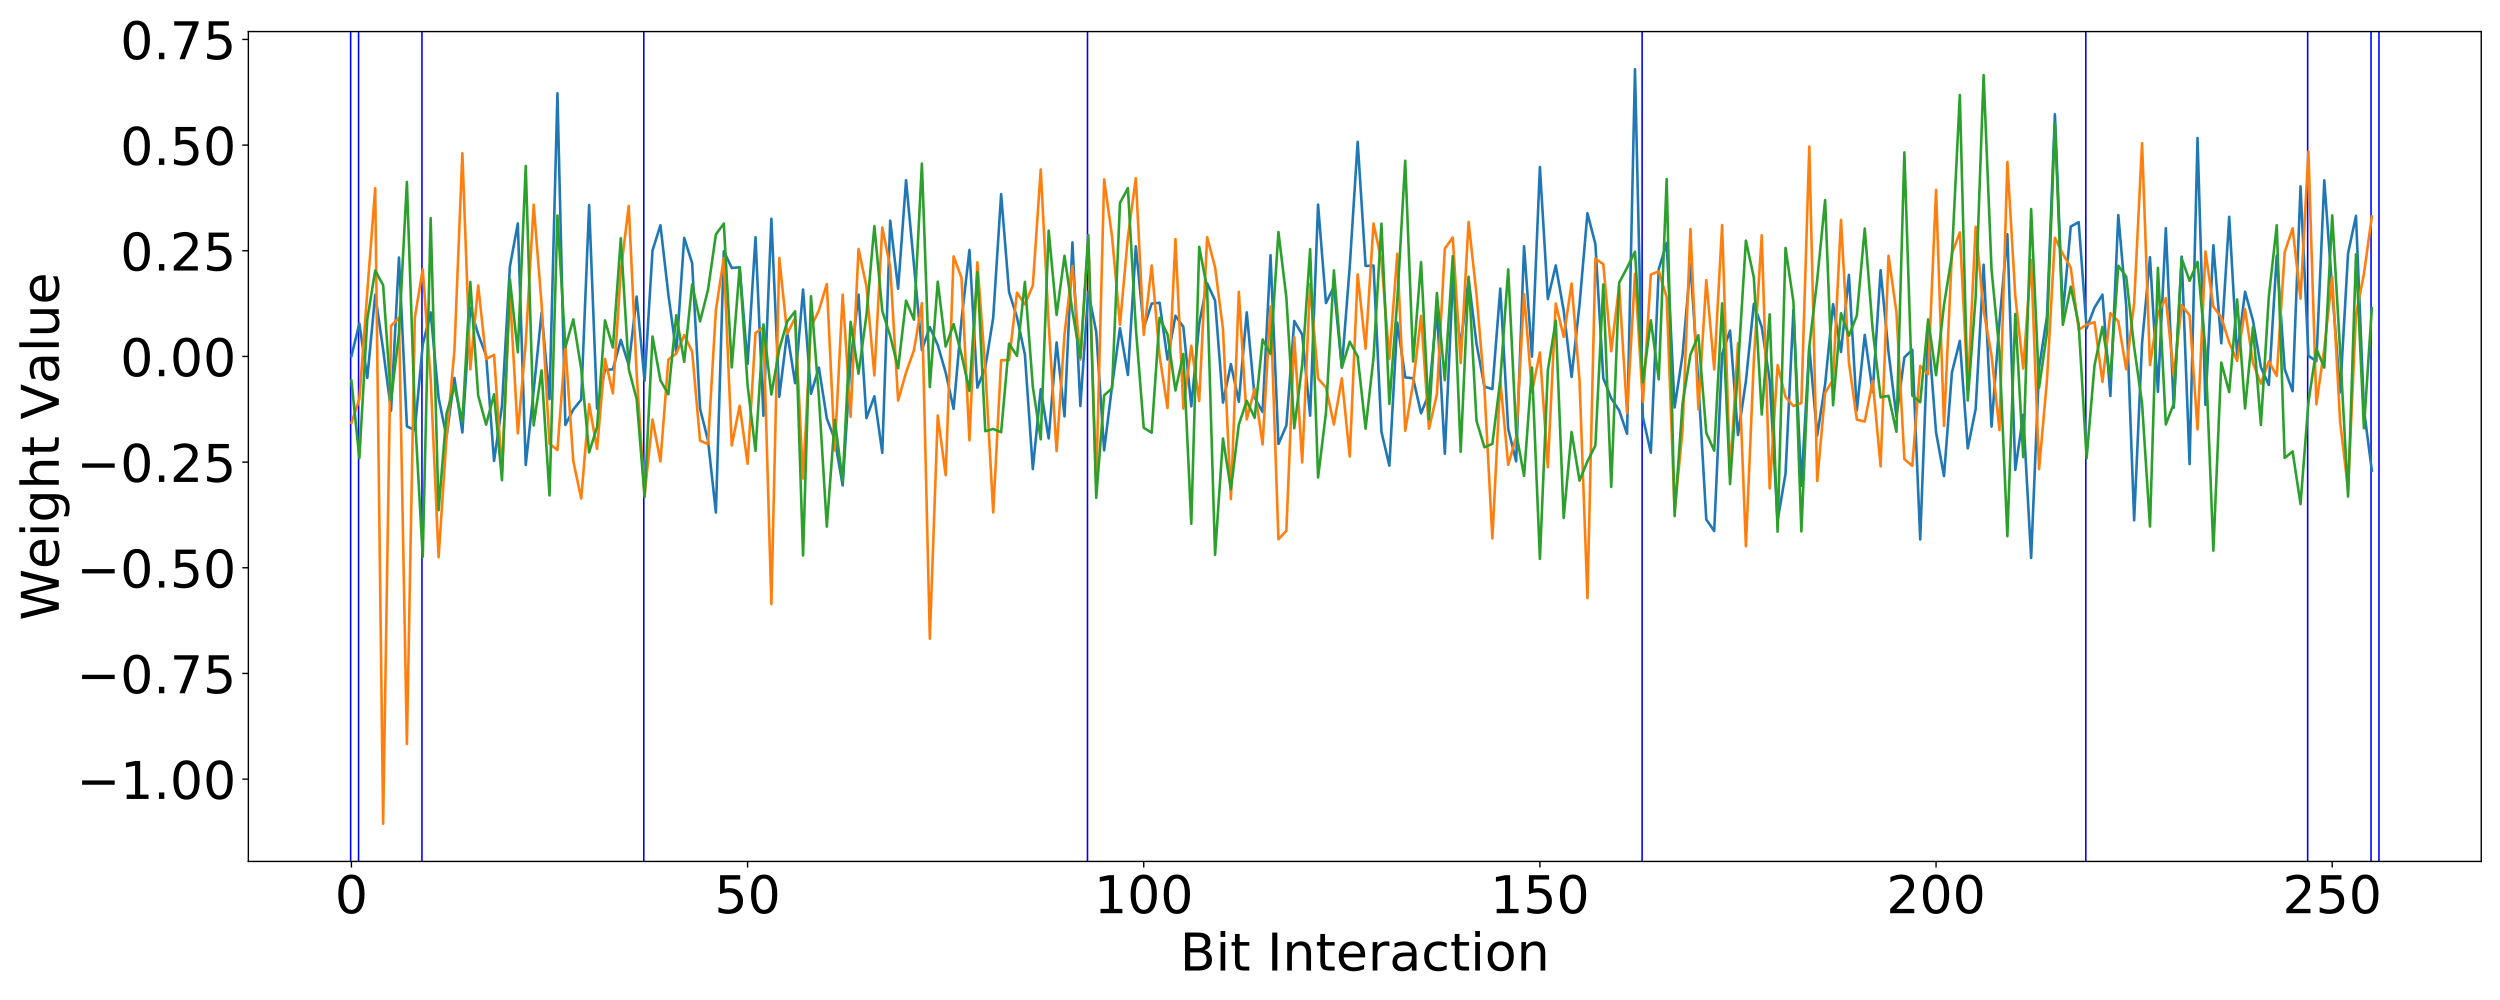 <?xml version="1.0" encoding="utf-8" standalone="no"?>
<!DOCTYPE svg PUBLIC "-//W3C//DTD SVG 1.1//EN"
  "http://www.w3.org/Graphics/SVG/1.1/DTD/svg11.dtd">
<!-- Created with matplotlib (https://matplotlib.org/) -->
<svg height="576pt" version="1.1" viewBox="0 0 1440 576" width="1440pt" xmlns="http://www.w3.org/2000/svg" xmlns:xlink="http://www.w3.org/1999/xlink">
 <defs>
  <style type="text/css">
*{stroke-linecap:butt;stroke-linejoin:round;white-space:pre;}
  </style>
 </defs>
 <g id="figure_1">
  <g id="patch_1">
   <path d="M 0 576 
L 1440 576 
L 1440 0 
L 0 0 
z
" style="fill:#ffffff;"/>
  </g>
  <g id="axes_1">
   <g id="patch_2">
    <path d="M 143.05 496.2 
L 1429.2 496.2 
L 1429.2 18.172 
L 143.05 18.172 
z
" style="fill:#ffffff;"/>
   </g>
   <g id="patch_3">
    <path clip-path="url(#pf84b4b0a59)" d="M 201.511 496.2 
L 201.511 18.172 
L 202.424 18.172 
L 202.424 496.2 
z
" style="fill:#0000ff;"/>
   </g>
   <g id="patch_4">
    <path clip-path="url(#pf84b4b0a59)" d="M 206.075 496.2 
L 206.075 18.172 
L 206.988 18.172 
L 206.988 496.2 
z
" style="fill:#0000ff;"/>
   </g>
   <g id="patch_5">
    <path clip-path="url(#pf84b4b0a59)" d="M 242.585 496.2 
L 242.585 18.172 
L 243.498 18.172 
L 243.498 496.2 
z
" style="fill:#0000ff;"/>
   </g>
   <g id="patch_6">
    <path clip-path="url(#pf84b4b0a59)" d="M 370.369 496.2 
L 370.369 18.172 
L 371.282 18.172 
L 371.282 496.2 
z
" style="fill:#0000ff;"/>
   </g>
   <g id="patch_7">
    <path clip-path="url(#pf84b4b0a59)" d="M 625.938 496.2 
L 625.938 18.172 
L 626.851 18.172 
L 626.851 496.2 
z
" style="fill:#0000ff;"/>
   </g>
   <g id="patch_8">
    <path clip-path="url(#pf84b4b0a59)" d="M 945.399 496.2 
L 945.399 18.172 
L 946.312 18.172 
L 946.312 496.2 
z
" style="fill:#0000ff;"/>
   </g>
   <g id="patch_9">
    <path clip-path="url(#pf84b4b0a59)" d="M 1200.968 496.2 
L 1200.968 18.172 
L 1201.881 18.172 
L 1201.881 496.2 
z
" style="fill:#0000ff;"/>
   </g>
   <g id="patch_10">
    <path clip-path="url(#pf84b4b0a59)" d="M 1328.752 496.2 
L 1328.752 18.172 
L 1329.665 18.172 
L 1329.665 496.2 
z
" style="fill:#0000ff;"/>
   </g>
   <g id="patch_11">
    <path clip-path="url(#pf84b4b0a59)" d="M 1365.262 496.2 
L 1365.262 18.172 
L 1366.175 18.172 
L 1366.175 496.2 
z
" style="fill:#0000ff;"/>
   </g>
   <g id="patch_12">
    <path clip-path="url(#pf84b4b0a59)" d="M 1369.826 496.2 
L 1369.826 18.172 
L 1370.739 18.172 
L 1370.739 496.2 
z
" style="fill:#0000ff;"/>
   </g>
   <g id="matplotlib.axis_1">
    <g id="xtick_1">
     <g id="line2d_1">
      <defs>
       <path d="M 0 0 
L 0 3.5 
" id="m3973cacd68" style="stroke:#000000;stroke-width:0.8;"/>
      </defs>
      <g>
       <use style="stroke:#000000;stroke-width:0.8;" x="202.424" xlink:href="#m3973cacd68" y="496.2"/>
      </g>
     </g>
     <g id="text_1">
      <!-- 0 -->
      <defs>
       <path d="M 31.781 66.406 
Q 24.172 66.406 20.328 58.906 
Q 16.5 51.422 16.5 36.375 
Q 16.5 21.391 20.328 13.891 
Q 24.172 6.391 31.781 6.391 
Q 39.453 6.391 43.281 13.891 
Q 47.125 21.391 47.125 36.375 
Q 47.125 51.422 43.281 58.906 
Q 39.453 66.406 31.781 66.406 
z
M 31.781 74.219 
Q 44.047 74.219 50.516 64.516 
Q 56.984 54.828 56.984 36.375 
Q 56.984 17.969 50.516 8.266 
Q 44.047 -1.422 31.781 -1.422 
Q 19.531 -1.422 13.062 8.266 
Q 6.594 17.969 6.594 36.375 
Q 6.594 54.828 13.062 64.516 
Q 19.531 74.219 31.781 74.219 
z
" id="DejaVuSans-48"/>
      </defs>
      <g transform="translate(192.88 525.995)scale(0.3 -0.3)">
       <use xlink:href="#DejaVuSans-48"/>
      </g>
     </g>
    </g>
    <g id="xtick_2">
     <g id="line2d_2">
      <g>
       <use style="stroke:#000000;stroke-width:0.8;" x="430.611" xlink:href="#m3973cacd68" y="496.2"/>
      </g>
     </g>
     <g id="text_2">
      <!-- 50 -->
      <defs>
       <path d="M 10.797 72.906 
L 49.516 72.906 
L 49.516 64.594 
L 19.828 64.594 
L 19.828 46.734 
Q 21.969 47.469 24.109 47.828 
Q 26.266 48.188 28.422 48.188 
Q 40.625 48.188 47.75 41.5 
Q 54.891 34.812 54.891 23.391 
Q 54.891 11.625 47.562 5.094 
Q 40.234 -1.422 26.906 -1.422 
Q 22.312 -1.422 17.547 -0.641 
Q 12.797 0.141 7.719 1.703 
L 7.719 11.625 
Q 12.109 9.234 16.797 8.062 
Q 21.484 6.891 26.703 6.891 
Q 35.156 6.891 40.078 11.328 
Q 45.016 15.766 45.016 23.391 
Q 45.016 31 40.078 35.438 
Q 35.156 39.891 26.703 39.891 
Q 22.75 39.891 18.812 39.016 
Q 14.891 38.141 10.797 36.281 
z
" id="DejaVuSans-53"/>
      </defs>
      <g transform="translate(411.523 525.995)scale(0.3 -0.3)">
       <use xlink:href="#DejaVuSans-53"/>
       <use x="63.623" xlink:href="#DejaVuSans-48"/>
      </g>
     </g>
    </g>
    <g id="xtick_3">
     <g id="line2d_3">
      <g>
       <use style="stroke:#000000;stroke-width:0.8;" x="658.797" xlink:href="#m3973cacd68" y="496.2"/>
      </g>
     </g>
     <g id="text_3">
      <!-- 100 -->
      <defs>
       <path d="M 12.406 8.297 
L 28.516 8.297 
L 28.516 63.922 
L 10.984 60.406 
L 10.984 69.391 
L 28.422 72.906 
L 38.281 72.906 
L 38.281 8.297 
L 54.391 8.297 
L 54.391 0 
L 12.406 0 
z
" id="DejaVuSans-49"/>
      </defs>
      <g transform="translate(630.166 525.995)scale(0.3 -0.3)">
       <use xlink:href="#DejaVuSans-49"/>
       <use x="63.623" xlink:href="#DejaVuSans-48"/>
       <use x="127.246" xlink:href="#DejaVuSans-48"/>
      </g>
     </g>
    </g>
    <g id="xtick_4">
     <g id="line2d_4">
      <g>
       <use style="stroke:#000000;stroke-width:0.8;" x="886.983" xlink:href="#m3973cacd68" y="496.2"/>
      </g>
     </g>
     <g id="text_4">
      <!-- 150 -->
      <g transform="translate(858.352 525.995)scale(0.3 -0.3)">
       <use xlink:href="#DejaVuSans-49"/>
       <use x="63.623" xlink:href="#DejaVuSans-53"/>
       <use x="127.246" xlink:href="#DejaVuSans-48"/>
      </g>
     </g>
    </g>
    <g id="xtick_5">
     <g id="line2d_5">
      <g>
       <use style="stroke:#000000;stroke-width:0.8;" x="1115.17" xlink:href="#m3973cacd68" y="496.2"/>
      </g>
     </g>
     <g id="text_5">
      <!-- 200 -->
      <defs>
       <path d="M 19.188 8.297 
L 53.609 8.297 
L 53.609 0 
L 7.328 0 
L 7.328 8.297 
Q 12.938 14.109 22.625 23.891 
Q 32.328 33.688 34.812 36.531 
Q 39.547 41.844 41.422 45.531 
Q 43.312 49.219 43.312 52.781 
Q 43.312 58.594 39.234 62.25 
Q 35.156 65.922 28.609 65.922 
Q 23.969 65.922 18.812 64.312 
Q 13.672 62.703 7.812 59.422 
L 7.812 69.391 
Q 13.766 71.781 18.938 73 
Q 24.125 74.219 28.422 74.219 
Q 39.75 74.219 46.484 68.547 
Q 53.219 62.891 53.219 53.422 
Q 53.219 48.922 51.531 44.891 
Q 49.859 40.875 45.406 35.406 
Q 44.188 33.984 37.641 27.219 
Q 31.109 20.453 19.188 8.297 
z
" id="DejaVuSans-50"/>
      </defs>
      <g transform="translate(1086.539 525.995)scale(0.3 -0.3)">
       <use xlink:href="#DejaVuSans-50"/>
       <use x="63.623" xlink:href="#DejaVuSans-48"/>
       <use x="127.246" xlink:href="#DejaVuSans-48"/>
      </g>
     </g>
    </g>
    <g id="xtick_6">
     <g id="line2d_6">
      <g>
       <use style="stroke:#000000;stroke-width:0.8;" x="1343.356" xlink:href="#m3973cacd68" y="496.2"/>
      </g>
     </g>
     <g id="text_6">
      <!-- 250 -->
      <g transform="translate(1314.725 525.995)scale(0.3 -0.3)">
       <use xlink:href="#DejaVuSans-50"/>
       <use x="63.623" xlink:href="#DejaVuSans-53"/>
       <use x="127.246" xlink:href="#DejaVuSans-48"/>
      </g>
     </g>
    </g>
    <g id="text_7">
     <!-- Bit Interaction -->
     <defs>
      <path d="M 19.672 34.812 
L 19.672 8.109 
L 35.5 8.109 
Q 43.453 8.109 47.281 11.406 
Q 51.125 14.703 51.125 21.484 
Q 51.125 28.328 47.281 31.562 
Q 43.453 34.812 35.5 34.812 
z
M 19.672 64.797 
L 19.672 42.828 
L 34.281 42.828 
Q 41.5 42.828 45.031 45.531 
Q 48.578 48.25 48.578 53.812 
Q 48.578 59.328 45.031 62.062 
Q 41.5 64.797 34.281 64.797 
z
M 9.812 72.906 
L 35.016 72.906 
Q 46.297 72.906 52.391 68.219 
Q 58.5 63.531 58.5 54.891 
Q 58.5 48.188 55.375 44.234 
Q 52.25 40.281 46.188 39.312 
Q 53.469 37.75 57.5 32.781 
Q 61.531 27.828 61.531 20.406 
Q 61.531 10.641 54.891 5.312 
Q 48.25 0 35.984 0 
L 9.812 0 
z
" id="DejaVuSans-66"/>
      <path d="M 9.422 54.688 
L 18.406 54.688 
L 18.406 0 
L 9.422 0 
z
M 9.422 75.984 
L 18.406 75.984 
L 18.406 64.594 
L 9.422 64.594 
z
" id="DejaVuSans-105"/>
      <path d="M 18.312 70.219 
L 18.312 54.688 
L 36.812 54.688 
L 36.812 47.703 
L 18.312 47.703 
L 18.312 18.016 
Q 18.312 11.328 20.141 9.422 
Q 21.969 7.516 27.594 7.516 
L 36.812 7.516 
L 36.812 0 
L 27.594 0 
Q 17.188 0 13.234 3.875 
Q 9.281 7.766 9.281 18.016 
L 9.281 47.703 
L 2.688 47.703 
L 2.688 54.688 
L 9.281 54.688 
L 9.281 70.219 
z
" id="DejaVuSans-116"/>
      <path id="DejaVuSans-32"/>
      <path d="M 9.812 72.906 
L 19.672 72.906 
L 19.672 0 
L 9.812 0 
z
" id="DejaVuSans-73"/>
      <path d="M 54.891 33.016 
L 54.891 0 
L 45.906 0 
L 45.906 32.719 
Q 45.906 40.484 42.875 44.328 
Q 39.844 48.188 33.797 48.188 
Q 26.516 48.188 22.312 43.547 
Q 18.109 38.922 18.109 30.906 
L 18.109 0 
L 9.078 0 
L 9.078 54.688 
L 18.109 54.688 
L 18.109 46.188 
Q 21.344 51.125 25.703 53.562 
Q 30.078 56 35.797 56 
Q 45.219 56 50.047 50.172 
Q 54.891 44.344 54.891 33.016 
z
" id="DejaVuSans-110"/>
      <path d="M 56.203 29.594 
L 56.203 25.203 
L 14.891 25.203 
Q 15.484 15.922 20.484 11.062 
Q 25.484 6.203 34.422 6.203 
Q 39.594 6.203 44.453 7.469 
Q 49.312 8.734 54.109 11.281 
L 54.109 2.781 
Q 49.266 0.734 44.188 -0.344 
Q 39.109 -1.422 33.891 -1.422 
Q 20.797 -1.422 13.156 6.188 
Q 5.516 13.812 5.516 26.812 
Q 5.516 40.234 12.766 48.109 
Q 20.016 56 32.328 56 
Q 43.359 56 49.781 48.891 
Q 56.203 41.797 56.203 29.594 
z
M 47.219 32.234 
Q 47.125 39.594 43.094 43.984 
Q 39.062 48.391 32.422 48.391 
Q 24.906 48.391 20.391 44.141 
Q 15.875 39.891 15.188 32.172 
z
" id="DejaVuSans-101"/>
      <path d="M 41.109 46.297 
Q 39.594 47.172 37.812 47.578 
Q 36.031 48 33.891 48 
Q 26.266 48 22.188 43.047 
Q 18.109 38.094 18.109 28.812 
L 18.109 0 
L 9.078 0 
L 9.078 54.688 
L 18.109 54.688 
L 18.109 46.188 
Q 20.953 51.172 25.484 53.578 
Q 30.031 56 36.531 56 
Q 37.453 56 38.578 55.875 
Q 39.703 55.766 41.062 55.516 
z
" id="DejaVuSans-114"/>
      <path d="M 34.281 27.484 
Q 23.391 27.484 19.188 25 
Q 14.984 22.516 14.984 16.5 
Q 14.984 11.719 18.141 8.906 
Q 21.297 6.109 26.703 6.109 
Q 34.188 6.109 38.703 11.406 
Q 43.219 16.703 43.219 25.484 
L 43.219 27.484 
z
M 52.203 31.203 
L 52.203 0 
L 43.219 0 
L 43.219 8.297 
Q 40.141 3.328 35.547 0.953 
Q 30.953 -1.422 24.312 -1.422 
Q 15.922 -1.422 10.953 3.297 
Q 6 8.016 6 15.922 
Q 6 25.141 12.172 29.828 
Q 18.359 34.516 30.609 34.516 
L 43.219 34.516 
L 43.219 35.406 
Q 43.219 41.609 39.141 45 
Q 35.062 48.391 27.688 48.391 
Q 23 48.391 18.547 47.266 
Q 14.109 46.141 10.016 43.891 
L 10.016 52.203 
Q 14.938 54.109 19.578 55.047 
Q 24.219 56 28.609 56 
Q 40.484 56 46.344 49.844 
Q 52.203 43.703 52.203 31.203 
z
" id="DejaVuSans-97"/>
      <path d="M 48.781 52.594 
L 48.781 44.188 
Q 44.969 46.297 41.141 47.344 
Q 37.312 48.391 33.406 48.391 
Q 24.656 48.391 19.812 42.844 
Q 14.984 37.312 14.984 27.297 
Q 14.984 17.281 19.812 11.734 
Q 24.656 6.203 33.406 6.203 
Q 37.312 6.203 41.141 7.25 
Q 44.969 8.297 48.781 10.406 
L 48.781 2.094 
Q 45.016 0.344 40.984 -0.531 
Q 36.969 -1.422 32.422 -1.422 
Q 20.062 -1.422 12.781 6.344 
Q 5.516 14.109 5.516 27.297 
Q 5.516 40.672 12.859 48.328 
Q 20.219 56 33.016 56 
Q 37.156 56 41.109 55.141 
Q 45.062 54.297 48.781 52.594 
z
" id="DejaVuSans-99"/>
      <path d="M 30.609 48.391 
Q 23.391 48.391 19.188 42.75 
Q 14.984 37.109 14.984 27.297 
Q 14.984 17.484 19.156 11.844 
Q 23.344 6.203 30.609 6.203 
Q 37.797 6.203 41.984 11.859 
Q 46.188 17.531 46.188 27.297 
Q 46.188 37.016 41.984 42.703 
Q 37.797 48.391 30.609 48.391 
z
M 30.609 56 
Q 42.328 56 49.016 48.375 
Q 55.719 40.766 55.719 27.297 
Q 55.719 13.875 49.016 6.219 
Q 42.328 -1.422 30.609 -1.422 
Q 18.844 -1.422 12.172 6.219 
Q 5.516 13.875 5.516 27.297 
Q 5.516 40.766 12.172 48.375 
Q 18.844 56 30.609 56 
z
" id="DejaVuSans-111"/>
     </defs>
     <g transform="translate(679.639 559.03)scale(0.3 -0.3)">
      <use xlink:href="#DejaVuSans-66"/>
      <use x="68.604" xlink:href="#DejaVuSans-105"/>
      <use x="96.387" xlink:href="#DejaVuSans-116"/>
      <use x="135.596" xlink:href="#DejaVuSans-32"/>
      <use x="167.383" xlink:href="#DejaVuSans-73"/>
      <use x="196.875" xlink:href="#DejaVuSans-110"/>
      <use x="260.254" xlink:href="#DejaVuSans-116"/>
      <use x="299.463" xlink:href="#DejaVuSans-101"/>
      <use x="360.986" xlink:href="#DejaVuSans-114"/>
      <use x="402.1" xlink:href="#DejaVuSans-97"/>
      <use x="463.379" xlink:href="#DejaVuSans-99"/>
      <use x="518.359" xlink:href="#DejaVuSans-116"/>
      <use x="557.568" xlink:href="#DejaVuSans-105"/>
      <use x="585.352" xlink:href="#DejaVuSans-111"/>
      <use x="646.533" xlink:href="#DejaVuSans-110"/>
     </g>
    </g>
   </g>
   <g id="matplotlib.axis_2">
    <g id="ytick_1">
     <g id="line2d_7">
      <defs>
       <path d="M 0 0 
L -3.5 0 
" id="m3cf53bcc9a" style="stroke:#000000;stroke-width:0.8;"/>
      </defs>
      <g>
       <use style="stroke:#000000;stroke-width:0.8;" x="143.05" xlink:href="#m3cf53bcc9a" y="448.778"/>
      </g>
     </g>
     <g id="text_8">
      <!-- −1.00 -->
      <defs>
       <path d="M 10.594 35.5 
L 73.188 35.5 
L 73.188 27.203 
L 10.594 27.203 
z
" id="DejaVuSans-8722"/>
       <path d="M 10.688 12.406 
L 21 12.406 
L 21 0 
L 10.688 0 
z
" id="DejaVuSans-46"/>
      </defs>
      <g transform="translate(44.114 460.176)scale(0.3 -0.3)">
       <use xlink:href="#DejaVuSans-8722"/>
       <use x="83.789" xlink:href="#DejaVuSans-49"/>
       <use x="147.412" xlink:href="#DejaVuSans-46"/>
       <use x="179.199" xlink:href="#DejaVuSans-48"/>
       <use x="242.822" xlink:href="#DejaVuSans-48"/>
      </g>
     </g>
    </g>
    <g id="ytick_2">
     <g id="line2d_8">
      <g>
       <use style="stroke:#000000;stroke-width:0.8;" x="143.05" xlink:href="#m3cf53bcc9a" y="387.911"/>
      </g>
     </g>
     <g id="text_9">
      <!-- −0.75 -->
      <defs>
       <path d="M 8.203 72.906 
L 55.078 72.906 
L 55.078 68.703 
L 28.609 0 
L 18.312 0 
L 43.219 64.594 
L 8.203 64.594 
z
" id="DejaVuSans-55"/>
      </defs>
      <g transform="translate(44.114 399.309)scale(0.3 -0.3)">
       <use xlink:href="#DejaVuSans-8722"/>
       <use x="83.789" xlink:href="#DejaVuSans-48"/>
       <use x="147.412" xlink:href="#DejaVuSans-46"/>
       <use x="179.199" xlink:href="#DejaVuSans-55"/>
       <use x="242.822" xlink:href="#DejaVuSans-53"/>
      </g>
     </g>
    </g>
    <g id="ytick_3">
     <g id="line2d_9">
      <g>
       <use style="stroke:#000000;stroke-width:0.8;" x="143.05" xlink:href="#m3cf53bcc9a" y="327.044"/>
      </g>
     </g>
     <g id="text_10">
      <!-- −0.50 -->
      <g transform="translate(44.114 338.442)scale(0.3 -0.3)">
       <use xlink:href="#DejaVuSans-8722"/>
       <use x="83.789" xlink:href="#DejaVuSans-48"/>
       <use x="147.412" xlink:href="#DejaVuSans-46"/>
       <use x="179.199" xlink:href="#DejaVuSans-53"/>
       <use x="242.822" xlink:href="#DejaVuSans-48"/>
      </g>
     </g>
    </g>
    <g id="ytick_4">
     <g id="line2d_10">
      <g>
       <use style="stroke:#000000;stroke-width:0.8;" x="143.05" xlink:href="#m3cf53bcc9a" y="266.177"/>
      </g>
     </g>
     <g id="text_11">
      <!-- −0.25 -->
      <g transform="translate(44.114 277.575)scale(0.3 -0.3)">
       <use xlink:href="#DejaVuSans-8722"/>
       <use x="83.789" xlink:href="#DejaVuSans-48"/>
       <use x="147.412" xlink:href="#DejaVuSans-46"/>
       <use x="179.199" xlink:href="#DejaVuSans-50"/>
       <use x="242.822" xlink:href="#DejaVuSans-53"/>
      </g>
     </g>
    </g>
    <g id="ytick_5">
     <g id="line2d_11">
      <g>
       <use style="stroke:#000000;stroke-width:0.8;" x="143.05" xlink:href="#m3cf53bcc9a" y="205.31"/>
      </g>
     </g>
     <g id="text_12">
      <!-- 0.00 -->
      <g transform="translate(69.253 216.708)scale(0.3 -0.3)">
       <use xlink:href="#DejaVuSans-48"/>
       <use x="63.623" xlink:href="#DejaVuSans-46"/>
       <use x="95.41" xlink:href="#DejaVuSans-48"/>
       <use x="159.033" xlink:href="#DejaVuSans-48"/>
      </g>
     </g>
    </g>
    <g id="ytick_6">
     <g id="line2d_12">
      <g>
       <use style="stroke:#000000;stroke-width:0.8;" x="143.05" xlink:href="#m3cf53bcc9a" y="144.443"/>
      </g>
     </g>
     <g id="text_13">
      <!-- 0.25 -->
      <g transform="translate(69.253 155.841)scale(0.3 -0.3)">
       <use xlink:href="#DejaVuSans-48"/>
       <use x="63.623" xlink:href="#DejaVuSans-46"/>
       <use x="95.41" xlink:href="#DejaVuSans-50"/>
       <use x="159.033" xlink:href="#DejaVuSans-53"/>
      </g>
     </g>
    </g>
    <g id="ytick_7">
     <g id="line2d_13">
      <g>
       <use style="stroke:#000000;stroke-width:0.8;" x="143.05" xlink:href="#m3cf53bcc9a" y="83.576"/>
      </g>
     </g>
     <g id="text_14">
      <!-- 0.50 -->
      <g transform="translate(69.253 94.974)scale(0.3 -0.3)">
       <use xlink:href="#DejaVuSans-48"/>
       <use x="63.623" xlink:href="#DejaVuSans-46"/>
       <use x="95.41" xlink:href="#DejaVuSans-53"/>
       <use x="159.033" xlink:href="#DejaVuSans-48"/>
      </g>
     </g>
    </g>
    <g id="ytick_8">
     <g id="line2d_14">
      <g>
       <use style="stroke:#000000;stroke-width:0.8;" x="143.05" xlink:href="#m3cf53bcc9a" y="22.71"/>
      </g>
     </g>
     <g id="text_15">
      <!-- 0.75 -->
      <g transform="translate(69.253 34.107)scale(0.3 -0.3)">
       <use xlink:href="#DejaVuSans-48"/>
       <use x="63.623" xlink:href="#DejaVuSans-46"/>
       <use x="95.41" xlink:href="#DejaVuSans-55"/>
       <use x="159.033" xlink:href="#DejaVuSans-53"/>
      </g>
     </g>
    </g>
    <g id="text_16">
     <!-- Weight Value -->
     <defs>
      <path d="M 3.328 72.906 
L 13.281 72.906 
L 28.609 11.281 
L 43.891 72.906 
L 54.984 72.906 
L 70.312 11.281 
L 85.594 72.906 
L 95.609 72.906 
L 77.297 0 
L 64.891 0 
L 49.516 63.281 
L 33.984 0 
L 21.578 0 
z
" id="DejaVuSans-87"/>
      <path d="M 45.406 27.984 
Q 45.406 37.75 41.375 43.109 
Q 37.359 48.484 30.078 48.484 
Q 22.859 48.484 18.828 43.109 
Q 14.797 37.75 14.797 27.984 
Q 14.797 18.266 18.828 12.891 
Q 22.859 7.516 30.078 7.516 
Q 37.359 7.516 41.375 12.891 
Q 45.406 18.266 45.406 27.984 
z
M 54.391 6.781 
Q 54.391 -7.172 48.188 -13.984 
Q 42 -20.797 29.203 -20.797 
Q 24.469 -20.797 20.266 -20.094 
Q 16.062 -19.391 12.109 -17.922 
L 12.109 -9.188 
Q 16.062 -11.328 19.922 -12.344 
Q 23.781 -13.375 27.781 -13.375 
Q 36.625 -13.375 41.016 -8.766 
Q 45.406 -4.156 45.406 5.172 
L 45.406 9.625 
Q 42.625 4.781 38.281 2.391 
Q 33.938 0 27.875 0 
Q 17.828 0 11.672 7.656 
Q 5.516 15.328 5.516 27.984 
Q 5.516 40.672 11.672 48.328 
Q 17.828 56 27.875 56 
Q 33.938 56 38.281 53.609 
Q 42.625 51.219 45.406 46.391 
L 45.406 54.688 
L 54.391 54.688 
z
" id="DejaVuSans-103"/>
      <path d="M 54.891 33.016 
L 54.891 0 
L 45.906 0 
L 45.906 32.719 
Q 45.906 40.484 42.875 44.328 
Q 39.844 48.188 33.797 48.188 
Q 26.516 48.188 22.312 43.547 
Q 18.109 38.922 18.109 30.906 
L 18.109 0 
L 9.078 0 
L 9.078 75.984 
L 18.109 75.984 
L 18.109 46.188 
Q 21.344 51.125 25.703 53.562 
Q 30.078 56 35.797 56 
Q 45.219 56 50.047 50.172 
Q 54.891 44.344 54.891 33.016 
z
" id="DejaVuSans-104"/>
      <path d="M 28.609 0 
L 0.781 72.906 
L 11.078 72.906 
L 34.188 11.531 
L 57.328 72.906 
L 67.578 72.906 
L 39.797 0 
z
" id="DejaVuSans-86"/>
      <path d="M 9.422 75.984 
L 18.406 75.984 
L 18.406 0 
L 9.422 0 
z
" id="DejaVuSans-108"/>
      <path d="M 8.5 21.578 
L 8.5 54.688 
L 17.484 54.688 
L 17.484 21.922 
Q 17.484 14.156 20.5 10.266 
Q 23.531 6.391 29.594 6.391 
Q 36.859 6.391 41.078 11.031 
Q 45.312 15.672 45.312 23.688 
L 45.312 54.688 
L 54.297 54.688 
L 54.297 0 
L 45.312 0 
L 45.312 8.406 
Q 42.047 3.422 37.719 1 
Q 33.406 -1.422 27.688 -1.422 
Q 18.266 -1.422 13.375 4.438 
Q 8.5 10.297 8.5 21.578 
z
M 31.109 56 
z
" id="DejaVuSans-117"/>
     </defs>
     <g transform="translate(33.875 357.419)rotate(-90)scale(0.3 -0.3)">
      <use xlink:href="#DejaVuSans-87"/>
      <use x="98.799" xlink:href="#DejaVuSans-101"/>
      <use x="160.322" xlink:href="#DejaVuSans-105"/>
      <use x="188.105" xlink:href="#DejaVuSans-103"/>
      <use x="251.582" xlink:href="#DejaVuSans-104"/>
      <use x="314.961" xlink:href="#DejaVuSans-116"/>
      <use x="354.17" xlink:href="#DejaVuSans-32"/>
      <use x="385.957" xlink:href="#DejaVuSans-86"/>
      <use x="454.256" xlink:href="#DejaVuSans-97"/>
      <use x="515.535" xlink:href="#DejaVuSans-108"/>
      <use x="543.318" xlink:href="#DejaVuSans-117"/>
      <use x="606.697" xlink:href="#DejaVuSans-101"/>
     </g>
    </g>
   </g>
   <g id="line2d_15">
    <path clip-path="url(#pf84b4b0a59)" d="M 202.424 205.068 
L 206.988 186.379 
L 211.552 217.68 
L 216.115 169.84 
L 220.679 201.351 
L 225.243 236.571 
L 229.806 148.312 
L 234.37 245.582 
L 238.934 247.774 
L 243.498 198.489 
L 248.061 179.981 
L 252.625 229.099 
L 257.189 251.531 
L 261.753 217.691 
L 266.316 249.103 
L 270.88 177.242 
L 275.444 192.587 
L 280.007 204.746 
L 284.571 265.497 
L 289.135 233.796 
L 293.699 153.534 
L 298.262 128.698 
L 302.826 267.815 
L 307.39 224.973 
L 311.954 180.085 
L 316.517 229.883 
L 321.081 53.738 
L 325.645 244.777 
L 330.209 235.884 
L 334.772 230.196 
L 339.336 118.117 
L 343.9 235.359 
L 348.463 213.026 
L 353.027 212.743 
L 357.591 195.787 
L 362.155 210.318 
L 366.718 170.801 
L 371.282 219.363 
L 375.846 144.294 
L 380.41 129.726 
L 384.973 169.613 
L 389.537 203.162 
L 394.101 137.017 
L 398.664 151.551 
L 403.228 235.38 
L 407.792 253.593 
L 412.356 295.203 
L 416.919 144.672 
L 421.483 154.334 
L 426.047 153.966 
L 430.611 209.605 
L 435.174 136.652 
L 439.738 239.482 
L 444.302 126.011 
L 448.865 228.564 
L 453.429 191.476 
L 457.993 220.715 
L 462.557 166.75 
L 467.12 226.809 
L 471.684 211.738 
L 476.248 241.046 
L 480.812 253.112 
L 485.375 279.589 
L 489.939 207.954 
L 494.503 169.698 
L 499.066 240.851 
L 503.63 228.276 
L 508.194 260.845 
L 512.758 127.099 
L 517.321 166.306 
L 521.885 103.783 
L 531.013 201.635 
L 535.576 188.402 
L 540.14 198.744 
L 544.704 214.585 
L 549.267 235.521 
L 553.831 184.338 
L 558.395 143.948 
L 562.959 223.264 
L 567.522 211.802 
L 572.086 182.964 
L 576.65 111.81 
L 581.214 168.238 
L 585.777 182.79 
L 590.341 204.266 
L 594.905 270.169 
L 599.468 224.16 
L 604.032 252.539 
L 608.596 197.228 
L 613.16 239.83 
L 617.723 139.625 
L 622.287 233.834 
L 626.851 168.126 
L 631.415 191.094 
L 635.978 259.402 
L 640.542 222.381 
L 645.106 189.024 
L 649.67 215.984 
L 654.233 141.851 
L 658.797 188.909 
L 663.361 174.853 
L 667.924 174.376 
L 672.488 207.105 
L 677.052 181.865 
L 681.616 188.317 
L 686.179 234.043 
L 690.743 186.462 
L 695.307 163.172 
L 699.871 173.06 
L 704.434 231.904 
L 708.998 209.716 
L 713.562 231.379 
L 718.125 179.928 
L 722.689 229.052 
L 727.253 237.325 
L 731.817 147.001 
L 736.38 255.731 
L 740.944 245.1 
L 745.508 184.885 
L 750.072 192.78 
L 754.635 239.43 
L 759.199 117.853 
L 763.763 174.545 
L 768.326 165.167 
L 772.89 211.728 
L 777.454 153.516 
L 782.018 81.718 
L 786.581 153.184 
L 791.145 152.967 
L 795.709 248.687 
L 800.273 268.203 
L 804.836 185.822 
L 809.4 217.384 
L 813.964 217.884 
L 818.527 238.074 
L 823.091 226.756 
L 827.655 178.375 
L 832.219 261.367 
L 836.782 162.22 
L 841.346 199.109 
L 845.91 160.597 
L 850.474 198.038 
L 855.037 222.66 
L 859.601 224.11 
L 864.165 166.215 
L 868.728 247.096 
L 873.292 265.744 
L 877.856 141.833 
L 882.42 205.403 
L 886.983 96.162 
L 891.547 172.297 
L 896.111 152.896 
L 900.675 178.828 
L 905.238 217.134 
L 909.802 175.394 
L 914.366 122.854 
L 918.93 140.547 
L 923.493 217.778 
L 928.057 229.399 
L 932.621 236.399 
L 937.184 249.863 
L 941.748 39.901 
L 946.312 240.35 
L 950.876 260.735 
L 955.439 154.993 
L 960.003 139.993 
L 964.567 234.686 
L 969.131 204.6 
L 973.694 152.267 
L 978.258 220.478 
L 982.822 299.205 
L 987.385 305.877 
L 991.949 203.79 
L 996.513 190.401 
L 1001.077 250.621 
L 1005.64 219.572 
L 1010.204 175.063 
L 1014.768 188.406 
L 1019.332 219.06 
L 1023.895 299.946 
L 1028.459 272.813 
L 1033.023 178.447 
L 1037.586 279.782 
L 1042.15 199.955 
L 1046.714 250.872 
L 1051.278 221.276 
L 1055.841 175.217 
L 1060.405 202.729 
L 1064.969 158.33 
L 1069.533 236.388 
L 1074.096 192.931 
L 1078.66 225.893 
L 1083.224 155.668 
L 1087.787 202.877 
L 1092.351 240.039 
L 1096.915 205.843 
L 1101.479 201.454 
L 1106.042 310.733 
L 1110.606 189.64 
L 1115.17 249.08 
L 1119.734 274.219 
L 1124.297 214.566 
L 1128.861 196.334 
L 1133.425 258.24 
L 1137.988 235.492 
L 1142.552 152.47 
L 1147.116 245.731 
L 1151.68 185.655 
L 1156.243 134.898 
L 1160.807 270.688 
L 1165.371 238.869 
L 1169.935 321.37 
L 1174.498 211.841 
L 1179.062 182.34 
L 1183.626 65.819 
L 1188.189 180.869 
L 1192.753 130.482 
L 1197.317 127.972 
L 1201.881 189.188 
L 1206.444 177.11 
L 1211.008 169.733 
L 1215.572 228.102 
L 1220.136 123.904 
L 1224.699 176.091 
L 1229.263 299.697 
L 1233.827 197.51 
L 1238.391 148.133 
L 1242.954 225.724 
L 1247.518 131.429 
L 1252.082 234.799 
L 1256.645 147.819 
L 1261.209 267.303 
L 1265.773 79.491 
L 1270.337 233.232 
L 1274.9 141.26 
L 1279.464 197.749 
L 1284.028 124.849 
L 1288.592 204.757 
L 1293.155 168.036 
L 1297.719 184.626 
L 1302.283 211.604 
L 1306.846 221.772 
L 1311.41 147.204 
L 1315.974 212.59 
L 1320.538 225.365 
L 1325.101 107.326 
L 1329.665 204.958 
L 1334.229 208.071 
L 1338.793 103.863 
L 1343.356 167.149 
L 1347.92 225.981 
L 1352.484 145.939 
L 1357.047 124.318 
L 1361.611 235.766 
L 1366.175 271.089 
L 1366.175 271.089 
" style="fill:none;stroke:#1f77b4;stroke-linecap:square;stroke-width:1.5;"/>
   </g>
   <g id="line2d_16">
    <path clip-path="url(#pf84b4b0a59)" d="M 202.424 243.525 
L 206.988 229.807 
L 211.552 168.285 
L 216.115 108.406 
L 220.679 474.471 
L 225.243 187.659 
L 229.806 183.021 
L 234.37 428.531 
L 238.934 182.917 
L 243.498 155.154 
L 248.061 218.115 
L 252.625 320.977 
L 257.189 252.371 
L 261.753 201.668 
L 266.316 88.34 
L 270.88 212.67 
L 275.444 164.462 
L 280.007 206.805 
L 284.571 204.379 
L 289.135 271.673 
L 293.699 168.657 
L 298.262 249.6 
L 302.826 197.263 
L 307.39 117.875 
L 311.954 175.355 
L 316.517 255.594 
L 321.081 259.217 
L 325.645 199.087 
L 330.209 265.643 
L 334.772 287.152 
L 339.336 232.756 
L 343.9 258.551 
L 348.463 206.718 
L 353.027 226.561 
L 357.591 156.163 
L 362.155 118.595 
L 366.718 215.237 
L 371.282 285.192 
L 375.846 241.635 
L 380.41 265.762 
L 384.973 207.158 
L 389.537 203.604 
L 394.101 193.034 
L 398.664 202.479 
L 403.228 253.873 
L 407.792 255.737 
L 412.356 178.587 
L 416.919 148.566 
L 421.483 256.592 
L 426.047 233.699 
L 430.611 267.146 
L 435.174 191.744 
L 439.738 188.717 
L 444.302 347.935 
L 448.865 148.629 
L 453.429 192.222 
L 457.993 183.049 
L 462.557 275.663 
L 467.12 188.483 
L 471.684 178.747 
L 476.248 163.592 
L 480.812 259.405 
L 485.375 169.698 
L 489.939 240.045 
L 494.503 143.4 
L 499.066 164.944 
L 503.63 216.27 
L 508.194 131.013 
L 512.758 153.791 
L 517.321 230.753 
L 521.885 214.535 
L 526.449 201.722 
L 531.013 174.606 
L 535.576 367.862 
L 540.14 239.345 
L 544.704 273.702 
L 549.267 147.698 
L 553.831 160.04 
L 558.395 253.651 
L 562.959 151.108 
L 567.522 212.334 
L 572.086 295.149 
L 576.65 207.518 
L 581.214 207.435 
L 585.777 168.588 
L 590.341 175.302 
L 594.905 164.474 
L 599.468 97.623 
L 604.032 186.515 
L 608.596 259.85 
L 613.16 192.607 
L 617.723 153.198 
L 622.287 207.207 
L 626.851 138.573 
L 631.415 278.178 
L 635.978 103.312 
L 640.542 136.305 
L 645.106 187.032 
L 649.67 136.46 
L 654.233 102.65 
L 658.797 192.883 
L 663.361 152.958 
L 667.924 204.989 
L 672.488 235.058 
L 677.052 137.666 
L 681.616 235.345 
L 686.179 199.164 
L 690.743 230.971 
L 695.307 136.617 
L 699.871 153.9 
L 704.434 189.517 
L 708.998 287.468 
L 713.562 168.081 
L 718.125 241.582 
L 722.689 223.888 
L 727.253 256.025 
L 731.817 176.497 
L 736.38 310.622 
L 740.944 305.689 
L 745.508 194.375 
L 750.072 266.335 
L 754.635 163.489 
L 759.199 218.086 
L 763.763 223.21 
L 768.326 244.481 
L 772.89 217.918 
L 777.454 262.955 
L 782.018 158.073 
L 786.581 200.84 
L 791.145 128.75 
L 795.709 150.225 
L 800.273 206.757 
L 804.836 146.185 
L 809.4 248.143 
L 813.964 220.84 
L 818.527 181.938 
L 823.091 246.988 
L 827.655 227.041 
L 832.219 143.202 
L 836.782 136.774 
L 841.346 209.127 
L 845.91 127.811 
L 850.474 169.651 
L 855.037 223.947 
L 859.601 310.152 
L 864.165 219.243 
L 868.728 267.732 
L 873.292 251.793 
L 877.856 169.447 
L 882.42 225.623 
L 886.983 202.988 
L 891.547 269.13 
L 896.111 174.873 
L 900.675 194.008 
L 905.238 163.34 
L 909.802 219.182 
L 914.366 344.494 
L 918.93 149.027 
L 923.493 152.119 
L 928.057 202.322 
L 932.621 164.799 
L 937.184 237.921 
L 941.748 157.812 
L 946.312 231.55 
L 950.876 158.165 
L 955.439 156.213 
L 960.003 171.178 
L 964.567 294.651 
L 969.131 248.113 
L 973.694 131.866 
L 978.258 235.73 
L 982.822 161.303 
L 987.385 212.755 
L 991.949 129.62 
L 996.513 273.599 
L 1001.077 197.685 
L 1005.64 314.648 
L 1010.204 207.535 
L 1014.768 135.518 
L 1019.332 281.303 
L 1023.895 210.293 
L 1028.459 228.649 
L 1033.023 233.914 
L 1037.586 232.197 
L 1042.15 84.403 
L 1046.714 277.095 
L 1051.278 226.25 
L 1055.841 218.814 
L 1060.405 126.666 
L 1064.969 208.741 
L 1069.533 241.684 
L 1074.096 242.819 
L 1078.66 219.239 
L 1083.224 268.621 
L 1087.787 147.325 
L 1092.351 179.868 
L 1096.915 264.48 
L 1101.479 268.339 
L 1106.042 210.779 
L 1110.606 215.569 
L 1115.17 109.419 
L 1119.734 245.297 
L 1124.297 146.041 
L 1128.861 133.853 
L 1133.425 224.5 
L 1137.988 130.655 
L 1142.552 178.767 
L 1147.116 204.657 
L 1151.68 247.68 
L 1156.243 93.295 
L 1160.807 170.521 
L 1165.371 212.284 
L 1169.935 149.73 
L 1174.498 270.248 
L 1179.062 218.8 
L 1183.626 136.953 
L 1188.189 146.233 
L 1192.753 154.106 
L 1197.317 189.974 
L 1201.881 186.966 
L 1206.444 185.572 
L 1211.008 219.974 
L 1215.572 180.419 
L 1220.136 185.077 
L 1224.699 212.706 
L 1229.263 174.581 
L 1233.827 82.478 
L 1238.391 210.288 
L 1242.954 180.402 
L 1247.518 171.713 
L 1252.082 216.291 
L 1256.645 175.776 
L 1261.209 181.66 
L 1265.773 247.317 
L 1270.337 144.871 
L 1274.9 176.633 
L 1279.464 182.773 
L 1284.028 197.364 
L 1288.592 207.86 
L 1293.155 178.126 
L 1297.719 209.163 
L 1302.283 220.969 
L 1306.846 208.123 
L 1311.41 216.524 
L 1315.974 145.265 
L 1320.538 131.515 
L 1325.101 172.007 
L 1329.665 87.259 
L 1334.229 232.874 
L 1338.793 200.626 
L 1343.356 159.572 
L 1347.92 243.125 
L 1352.484 281.813 
L 1357.047 181.301 
L 1361.611 157.866 
L 1366.175 124.673 
L 1366.175 124.673 
" style="fill:none;stroke:#ff7f0e;stroke-linecap:square;stroke-width:1.5;"/>
   </g>
   <g id="line2d_17">
    <path clip-path="url(#pf84b4b0a59)" d="M 202.424 219.331 
L 206.988 263.827 
L 211.552 183.981 
L 216.115 155.869 
L 220.679 164.223 
L 225.243 230.363 
L 229.806 192.271 
L 234.37 104.812 
L 238.934 238.326 
L 243.498 320.694 
L 248.061 125.643 
L 252.625 293.862 
L 257.189 238.24 
L 261.753 222.173 
L 266.316 243.04 
L 270.88 162.414 
L 275.444 227.902 
L 280.007 244.613 
L 284.571 227.12 
L 289.135 276.623 
L 293.699 160.9 
L 298.262 202.906 
L 302.826 95.596 
L 307.39 245.034 
L 311.954 213.376 
L 316.517 285.388 
L 321.081 124.119 
L 325.645 200.03 
L 330.209 183.932 
L 334.772 212.529 
L 339.336 260.561 
L 343.9 246.046 
L 348.463 184.541 
L 353.027 200.157 
L 357.591 137.237 
L 362.155 212.548 
L 366.718 229.884 
L 371.282 286.29 
L 375.846 193.826 
L 380.41 219.075 
L 384.973 227.095 
L 389.537 181.565 
L 394.101 208.436 
L 398.664 163.821 
L 403.228 185.097 
L 407.792 167.036 
L 412.356 135.019 
L 416.919 128.783 
L 421.483 211.642 
L 426.047 153.904 
L 430.611 221.973 
L 435.174 259.711 
L 439.738 186.876 
L 444.302 227.227 
L 448.865 201.057 
L 453.429 185.194 
L 457.993 179.321 
L 462.557 319.981 
L 467.12 170.635 
L 471.684 228.732 
L 476.248 303.325 
L 480.812 241.871 
L 485.375 277.176 
L 489.939 185.348 
L 494.503 215.251 
L 499.066 181.59 
L 503.63 130.234 
L 508.194 179.1 
L 512.758 193.477 
L 517.321 212.073 
L 521.885 173.192 
L 526.449 184.136 
L 531.013 94.234 
L 535.576 222.93 
L 540.14 162.246 
L 544.704 199.622 
L 549.267 186.711 
L 553.831 204.167 
L 558.395 225.167 
L 562.959 156.744 
L 567.522 248.374 
L 572.086 247.084 
L 576.65 248.955 
L 581.214 197.914 
L 585.777 204.982 
L 590.341 162.354 
L 594.905 222.762 
L 599.468 253.061 
L 604.032 132.832 
L 608.596 181.416 
L 613.16 147.351 
L 617.723 179.286 
L 622.287 205.971 
L 626.851 135.41 
L 631.415 286.759 
L 635.978 227.711 
L 640.542 223.712 
L 645.106 116.881 
L 649.67 108.369 
L 654.233 188.808 
L 658.797 246.433 
L 663.361 249.218 
L 667.924 183.1 
L 672.488 192.612 
L 677.052 224.943 
L 681.616 203.851 
L 686.179 301.693 
L 690.743 142.191 
L 695.307 166.133 
L 699.871 319.59 
L 704.434 252.573 
L 708.998 281.893 
L 713.562 244.512 
L 718.125 230.869 
L 722.689 240.62 
L 727.253 195.546 
L 731.817 203.875 
L 736.38 133.626 
L 740.944 171.365 
L 745.508 246.662 
L 750.072 210.127 
L 754.635 143.465 
L 759.199 275.045 
L 763.763 237.632 
L 768.326 155.739 
L 772.89 211.802 
L 777.454 196.803 
L 782.018 205.328 
L 786.581 246.918 
L 791.145 206.058 
L 795.709 128.814 
L 800.273 232.629 
L 804.836 172.964 
L 809.4 92.587 
L 813.964 208.244 
L 818.527 150.968 
L 823.091 241.547 
L 827.655 168.738 
L 832.219 218.98 
L 836.782 147.553 
L 841.346 260.228 
L 845.91 159.38 
L 850.474 242.379 
L 855.037 257.626 
L 859.601 255.656 
L 864.165 218.981 
L 868.728 155.165 
L 873.292 249.129 
L 877.856 274.113 
L 882.42 211.738 
L 886.983 321.9 
L 891.547 213.401 
L 896.111 184.798 
L 900.675 298.332 
L 905.238 248.83 
L 909.802 276.836 
L 914.366 265.725 
L 918.93 256.627 
L 923.493 163.843 
L 928.057 280.466 
L 932.621 162.857 
L 937.184 154.227 
L 941.748 144.988 
L 946.312 220.228 
L 950.876 184.464 
L 955.439 218.461 
L 960.003 103.131 
L 964.567 297.276 
L 969.131 232.518 
L 973.694 204.209 
L 978.258 193.117 
L 982.822 249.343 
L 987.385 259.6 
L 991.949 174.751 
L 996.513 278.842 
L 1001.077 212.116 
L 1005.64 138.604 
L 1010.204 159.788 
L 1014.768 238.757 
L 1019.332 181.062 
L 1023.895 306.225 
L 1028.459 142.817 
L 1033.023 173.894 
L 1037.586 306.076 
L 1042.15 199.734 
L 1046.714 161.156 
L 1051.278 115.211 
L 1055.841 233.429 
L 1060.405 180.411 
L 1064.969 193.346 
L 1069.533 181.77 
L 1074.096 131.633 
L 1078.66 189.87 
L 1083.224 228.872 
L 1087.787 227.997 
L 1092.351 248.703 
L 1096.915 87.781 
L 1101.479 227.818 
L 1106.042 231.661 
L 1110.606 183.974 
L 1115.17 216.144 
L 1119.734 175.698 
L 1124.297 147.2 
L 1128.861 54.728 
L 1133.425 230.673 
L 1137.988 170.962 
L 1142.552 43.253 
L 1147.116 155.134 
L 1151.68 202.579 
L 1156.243 308.837 
L 1160.807 180.835 
L 1165.371 263.289 
L 1169.935 120.432 
L 1174.498 223.281 
L 1179.062 191.677 
L 1183.626 71.221 
L 1188.189 187.094 
L 1192.753 165.111 
L 1197.317 186.778 
L 1201.881 264.011 
L 1206.444 210.44 
L 1211.008 188.27 
L 1215.572 217.419 
L 1220.136 153.066 
L 1224.699 159.374 
L 1229.263 199.82 
L 1233.827 232.441 
L 1238.391 303.267 
L 1242.954 154.323 
L 1247.518 244.498 
L 1252.082 232.529 
L 1256.645 148.861 
L 1261.209 161.764 
L 1265.773 150.847 
L 1270.337 201.457 
L 1274.9 317.174 
L 1279.464 208.827 
L 1284.028 225.853 
L 1288.592 172.471 
L 1293.155 235.288 
L 1297.719 188.335 
L 1302.283 244.816 
L 1306.846 170.884 
L 1311.41 129.764 
L 1315.974 263.793 
L 1320.538 260.037 
L 1325.101 290.374 
L 1329.665 231.64 
L 1334.229 200.898 
L 1338.793 211.749 
L 1343.356 124.043 
L 1347.92 202.219 
L 1352.484 286.014 
L 1357.047 146.453 
L 1361.611 246.667 
L 1366.175 177.435 
L 1366.175 177.435 
" style="fill:none;stroke:#2ca02c;stroke-linecap:square;stroke-width:1.5;"/>
   </g>
   <g id="patch_13">
    <path d="M 143.05 496.2 
L 143.05 18.172 
" style="fill:none;stroke:#000000;stroke-linecap:square;stroke-linejoin:miter;stroke-width:0.8;"/>
   </g>
   <g id="patch_14">
    <path d="M 1429.2 496.2 
L 1429.2 18.172 
" style="fill:none;stroke:#000000;stroke-linecap:square;stroke-linejoin:miter;stroke-width:0.8;"/>
   </g>
   <g id="patch_15">
    <path d="M 143.05 496.2 
L 1429.2 496.2 
" style="fill:none;stroke:#000000;stroke-linecap:square;stroke-linejoin:miter;stroke-width:0.8;"/>
   </g>
   <g id="patch_16">
    <path d="M 143.05 18.172 
L 1429.2 18.172 
" style="fill:none;stroke:#000000;stroke-linecap:square;stroke-linejoin:miter;stroke-width:0.8;"/>
   </g>
  </g>
 </g>
 <defs>
  <clipPath id="pf84b4b0a59">
   <rect height="478.028" width="1286.15" x="143.05" y="18.172"/>
  </clipPath>
 </defs>
</svg>
